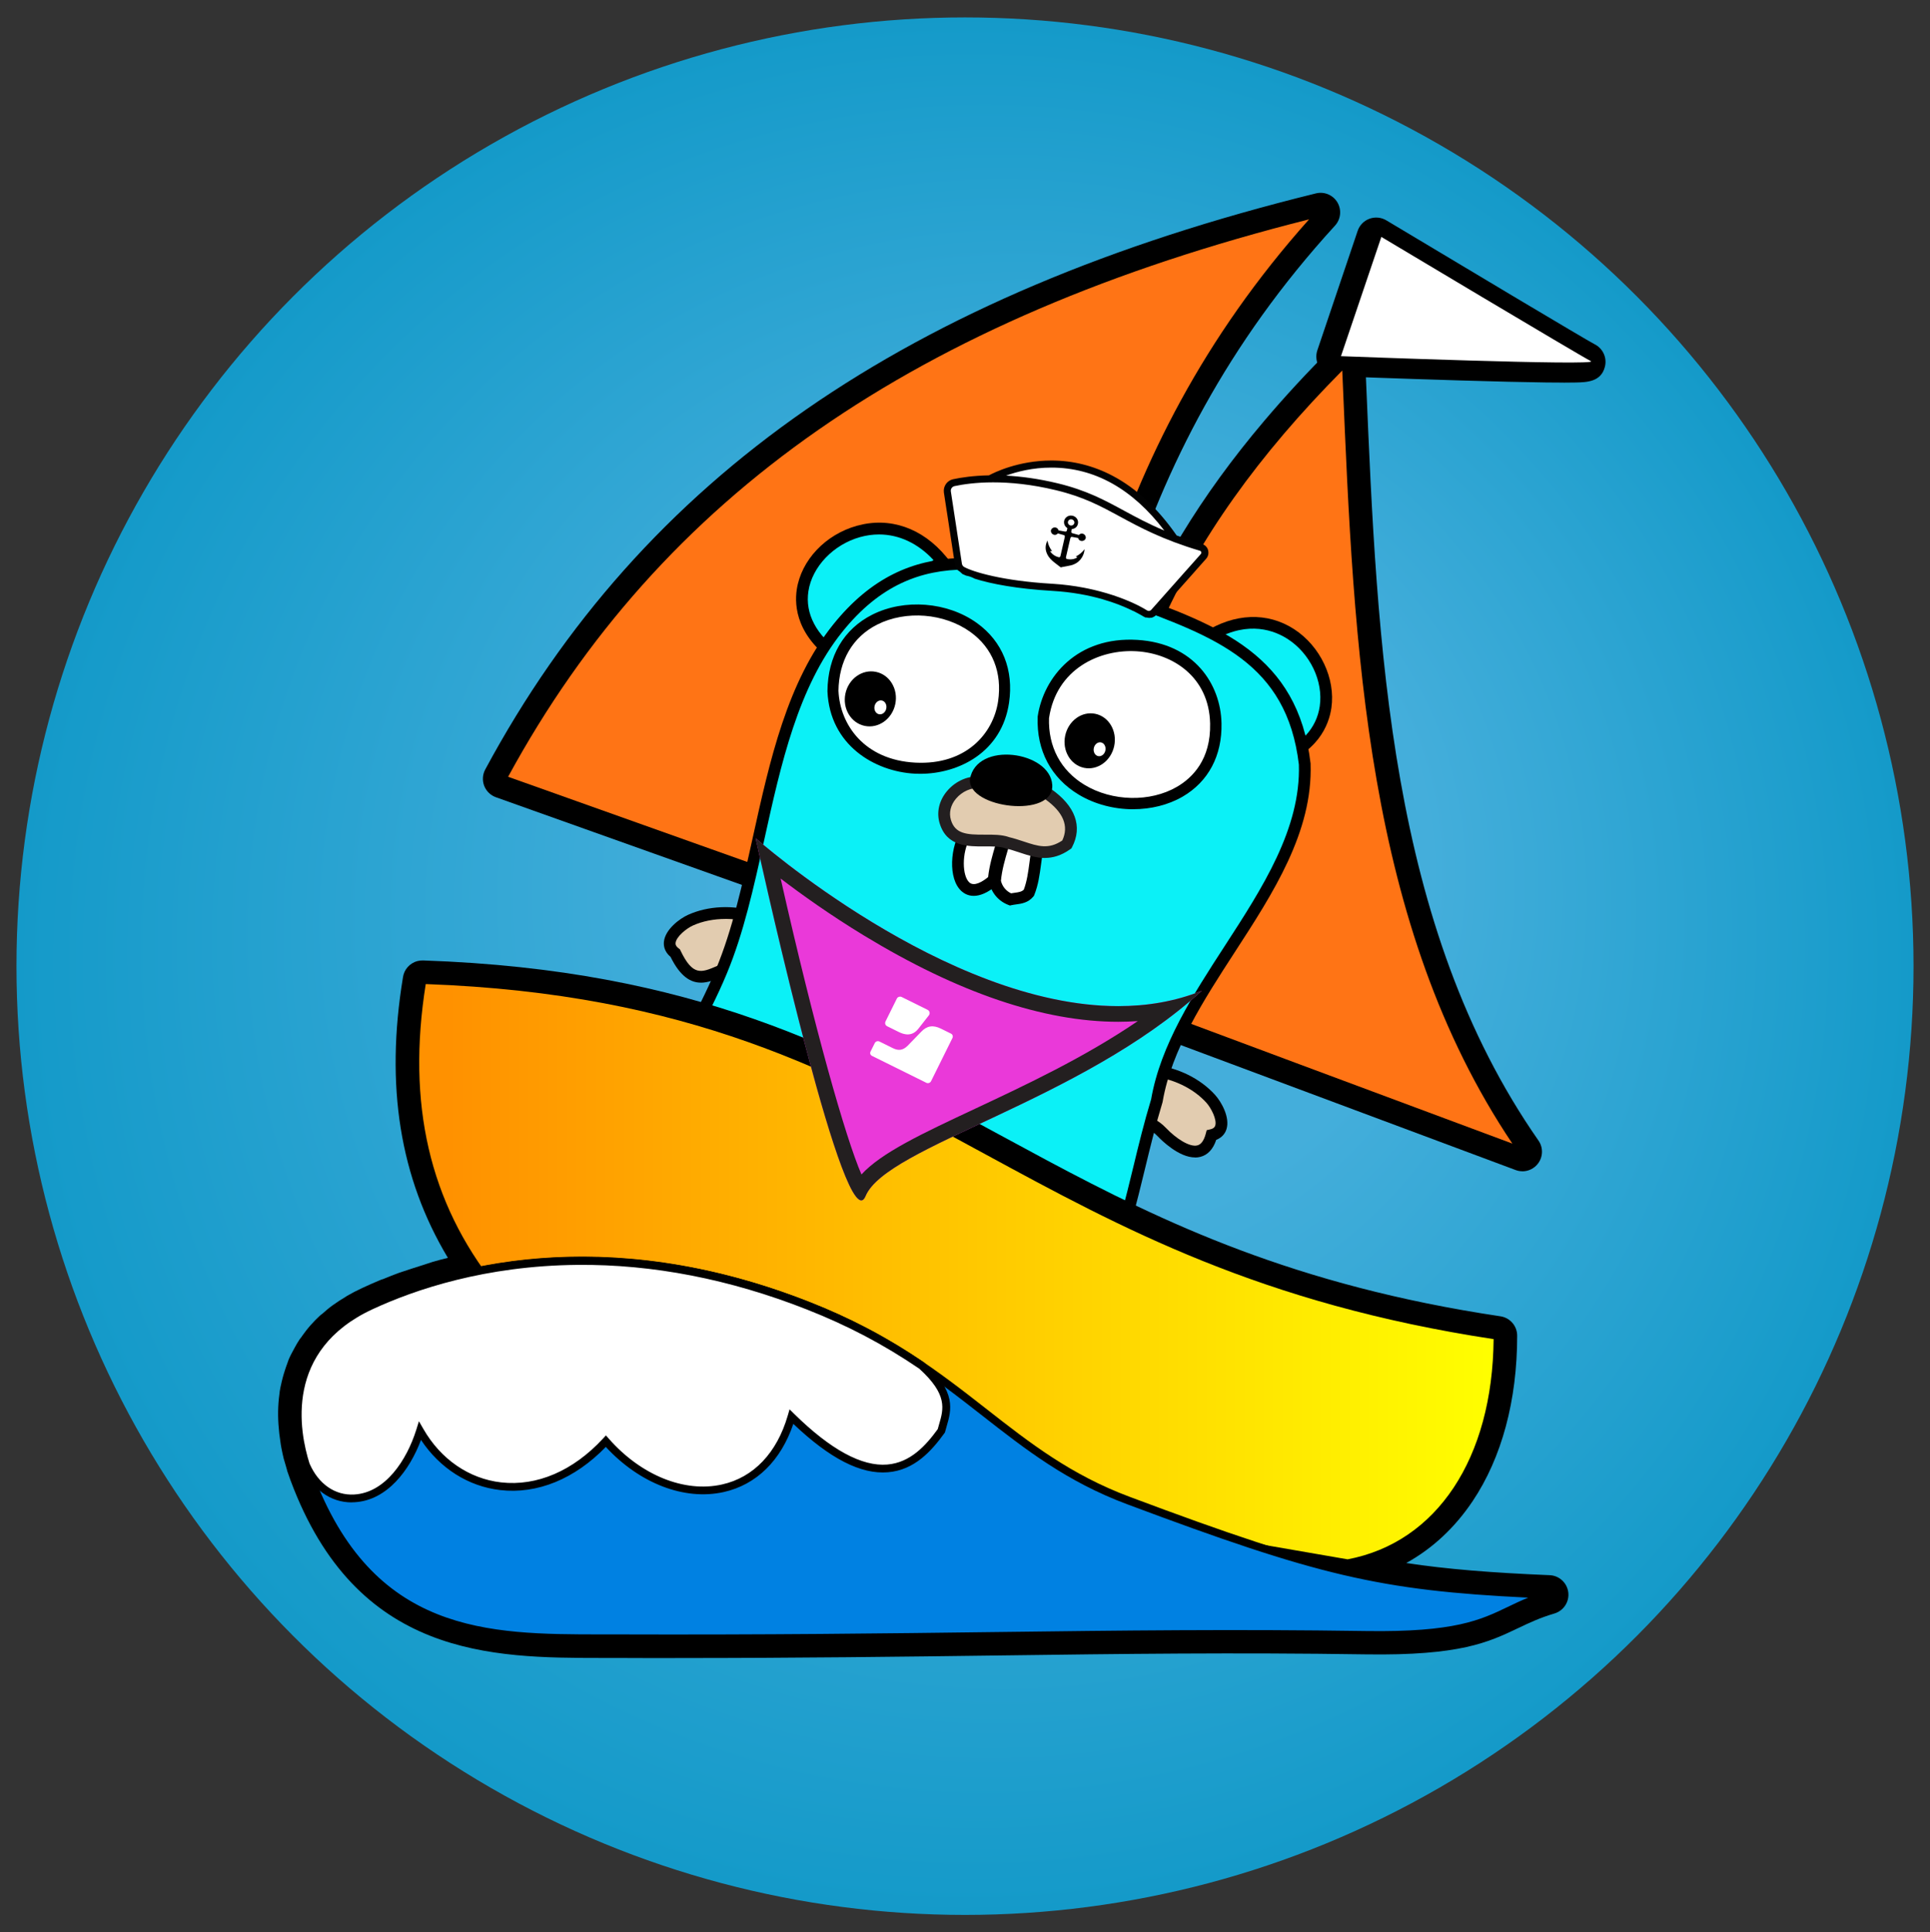 <?xml version="1.0" encoding="UTF-8"?><svg id="Layer_1" xmlns="http://www.w3.org/2000/svg" xmlns:xlink="http://www.w3.org/1999/xlink" viewBox="0 0 493.22 493.69"><rect x="0" y="0" width="493.22" height="493.69" fill="#333333" stroke="none"/><defs><style>.cls-1{fill:url(#linear-gradient);}.cls-2{fill:#020202;}.cls-3,.cls-4{fill:#fff;}.cls-5{fill:#231f20;}.cls-6{fill:url(#radial-gradient);}.cls-7{fill:#0bf1f7;}.cls-7,.cls-8,.cls-9,.cls-4,.cls-10,.cls-11,.cls-12{fill-rule:evenodd;}.cls-8{fill:#e2ccb0;}.cls-9{fill:#ff7415;}.cls-10{fill:#ea39d9;}.cls-11{fill:#0081e2;}</style><radialGradient id="radial-gradient" cx="246.61" cy="246.85" fx="292.91" fy="206.59" r="242.4" gradientUnits="userSpaceOnUse"><stop offset=".37" stop-color="#44aedb"/><stop offset="1" stop-color="#149ac9"/></radialGradient><linearGradient id="linear-gradient" x1="106.15" y1="324.9" x2="382.7" y2="324.9" gradientUnits="userSpaceOnUse"><stop offset=".03" stop-color="#ff9100"/><stop offset="1" stop-color="#ff0"/></linearGradient></defs><g><circle class="cls-6" cx="246.61" cy="246.85" r="242.4"/><g><g><path d="m285.06,259.63c-2.36,0-4.46-1.67-4.91-4.08-1.71-9.12-2.74-18.26-3.06-27.17-.1-2.76,2.06-5.08,4.82-5.17,2.73-.1,5.08,2.06,5.17,4.82.3,8.41,1.27,17.04,2.89,25.67.51,2.71-1.28,5.33-3.99,5.84-.31.06-.62.09-.93.09Z"/><g><path d="m263.89,252.25c-.57,0-1.13-.1-1.68-.29l-135.48-48.27c-1.37-.49-2.46-1.55-2.99-2.91-.52-1.36-.43-2.88.26-4.17,40.21-74.7,107.66-121.48,212.29-147.2,2.14-.53,4.37.41,5.49,2.3,1.12,1.89.88,4.3-.61,5.93-55.03,60.16-63.82,126.3-72.33,190.27-.2,1.5-1.06,2.82-2.35,3.61-.79.48-1.7.73-2.61.73Zm-128.26-56l124.12,44.22c7.93-59.31,17.32-120.26,63.49-177.32-90.58,25.06-150.59,67.67-187.61,133.1Z"/><path d="m399.61,97.75c-1.29,0-2.79-.01-4.48-.03-5.34-.07-12.76-.24-22.04-.52-15.78-.47-31.74-1.08-31.89-1.09-1.58-.06-3.03-.86-3.93-2.16-.89-1.3-1.12-2.94-.62-4.44l10.31-30.53c.48-1.43,1.59-2.57,3.01-3.09,1.42-.52,3-.37,4.3.4,20.16,12.09,50.96,30.48,53.18,31.63,2.16,1.06,3.28,3.44,2.69,5.78-.98,3.89-4.63,3.97-7.57,4.03-.82.02-1.81.03-2.96.03Zm3.27-.94s.09.05.14.07c-.04-.02-.08-.04-.14-.07Zm-54.61-10.44c12.45.45,27.47.94,38.86,1.2-10.83-6.44-24.59-14.67-32.67-19.51l-6.18,18.31Z"/><path d="m389.06,299.25c-.58,0-1.18-.1-1.75-.32l-103.89-38.76c-2.59-.97-3.9-3.85-2.94-6.43.96-2.59,3.84-3.9,6.43-2.94l89.88,33.54c-31.02-53.08-34.73-117.31-37.41-180.1-3,3.23-5.91,6.49-8.69,9.77-30.72,36.24-44.96,73.82-43.51,114.89.1,2.76-2.06,5.08-4.82,5.17-2.77.1-5.08-2.06-5.17-4.82-1.53-43.67,13.47-83.48,45.88-121.71,5.34-6.3,11.13-12.56,17.2-18.59.14-.15.3-.29.46-.42,1.22-1,2.84-1.36,4.37-.98,1.75.44,3.13,1.78,3.61,3.52.11.41.17.82.18,1.23l.2,4.7c2.89,68.62,5.87,139.58,44.07,194.4,1.25,1.79,1.19,4.19-.15,5.92-.97,1.25-2.44,1.94-3.95,1.94Z"/><g><path class="cls-9" d="m263.91,247.25c8.77-65.98,17.74-131.95,73.56-192.97h0c-89.03,21.89-164.59,62.12-209.06,144.73,48.99,17.44,90.64,32.28,135.5,48.24"/><path d="m263.91,248.25c-.11,0-.23-.02-.33-.06-24.63-8.77-48.29-17.19-72.73-25.89l-62.76-22.35c-.28-.1-.49-.31-.6-.58-.1-.27-.08-.58.05-.83,39.65-73.65,106.28-119.8,209.7-145.23.29-.07.61,0,.86.18.24.19.38.48.38.79,0,.25-.09.49-.26.68-55.84,61.04-64.72,127.83-73.31,192.43-.04.3-.21.56-.47.72-.16.1-.34.15-.52.15Zm-134.06-49.79l61.67,21.96c24.06,8.57,47.36,16.86,71.57,25.48,8.47-63.66,17.5-129.41,71.45-189.86-100.54,25.32-165.67,70.65-204.69,142.42Z"/></g><path class="cls-4" d="m342.68,91s66.46,2.54,63.88,1.27c-2.58-1.27-53.55-31.74-53.55-31.74l-10.32,30.47h0Z"/><g><path class="cls-9" d="m285.21,255.5c32.61,12.17,56.18,20.96,103.88,38.72-39.91-57.28-42.11-129.74-45.17-201.85h0c-36.78,36.54-72.69,88.85-58.72,163.13"/><path d="m389.09,295.22c-.12,0-.24-.02-.35-.06-47.7-17.76-71.27-26.55-103.88-38.72-.33-.12-.57-.41-.63-.75-6.35-33.75-2.85-66.15,10.39-96.31,10.19-23.2,26.09-45.35,48.6-67.73.32-.31.8-.38,1.19-.17.33.18.52.52.52.88l.2,4.73c2.91,69.21,5.92,140.77,44.79,196.55.25.36.24.84-.03,1.18-.19.25-.49.39-.79.39Zm-103-40.46c31.66,11.82,54.92,20.49,100.4,37.42-37.51-55.86-40.48-126.57-43.36-195l-.11-2.51c-21.48,21.65-36.73,43.09-46.57,65.5-13.01,29.62-16.49,61.43-10.36,94.58Z"/></g></g></g><g><g><path class="cls-8" d="m172.56,243.53c3.98,8.32,7.65,6.19,11.88,4.41,4.02-1.69,4.63.54,5.94-4.18.86-3.11,1.89-6.18,2.37-9.38-5.21-1.6-11.26-1.54-16.28.71-2.59,1.16-7.88,5.48-3.92,8.44"/><path d="m179.12,251.06c-2.55,0-5.23-1.46-7.75-6.57-1.6-1.35-1.81-2.86-1.7-3.91.35-3.13,3.99-5.87,6.2-6.86,5.12-2.3,11.44-2.58,17.33-.77l1.24.38-.19,1.28c-.39,2.57-1.11,5.05-1.81,7.45-.2.7-.41,1.4-.6,2.11-.97,3.5-1.89,4.19-4.14,4.48-.7.09-1.5.19-2.67.68l-.66.28c-1.62.69-3.41,1.46-5.26,1.46Zm6.29-16.28c-2.96,0-5.84.56-8.31,1.67-1.7.76-4.28,2.88-4.45,4.45-.04.35.02.83.81,1.42l.29.22.16.33c3.15,6.58,5.33,5.65,9.28,3.96l.67-.29c1.54-.65,2.69-.8,3.45-.89.99-.13,1.03-.13,1.63-2.31.2-.71.41-1.43.61-2.14.57-1.97,1.12-3.84,1.49-5.75-1.86-.45-3.76-.68-5.64-.68Z"/></g><g><path class="cls-7" d="m215.04,168.63c-27.01-17.45,6.6-48.28,25.57-25.47l-25.57,25.47Z"/><path d="m215.24,170.54l-1.02-.66c-10.72-6.93-11.24-15.05-10.6-19.27,1.14-7.49,7.32-14.04,15.38-16.28,8.37-2.33,16.67.53,22.76,7.86l.88,1.05-27.4,27.29Zm9.4-33.99c-1.6,0-3.21.22-4.83.67-6.83,1.9-12.27,7.59-13.22,13.84-.88,5.76,2.05,11.27,8.26,15.63l23.7-23.61c-3.96-4.27-8.82-6.53-13.92-6.53Z"/></g><g><path class="cls-7" d="m308.5,162.87c24.9-15.86,44.98,23.37,16.5,31.72l-16.5-31.72Z"/><path d="m324.23,196.38l-17.7-34.04,1.16-.74c7.79-4.96,16.18-5.28,23.01-.86,6.71,4.34,10.63,12.62,9.54,20.13-.61,4.22-3.35,11.79-14.83,15.16l-1.18.35Zm-13.75-32.95l15.26,29.35c6.62-2.27,10.7-6.62,11.53-12.34.93-6.39-2.44-13.46-8.2-17.18-3.26-2.11-9.92-4.78-18.59.16Z"/></g><g><path class="cls-8" d="m272.2,350.11c4.53,4.31,12,16.05,3.2,19.13-8.94,5.29-10.12-10-16.29-13.38,3.64-3.26,7.98-6.01,13.09-5.76Z"/><path d="m271.94,371.84c-.53,0-1.04-.07-1.54-.21-3.26-.9-5.2-4.46-7.07-7.9-1.47-2.7-2.99-5.5-4.93-6.56l-1.86-1.02,1.58-1.41c3.11-2.78,7.95-6.45,14.16-6.14l.56.03.4.38c3.01,2.87,8.83,10.67,7.58,16.46-.36,1.68-1.48,3.92-4.78,5.12-1.43.82-2.8,1.24-4.09,1.24Zm-10.42-16.06c1.8,1.67,3.13,4.13,4.44,6.52,1.57,2.89,3.2,5.88,5.24,6.44.96.26,2.09,0,3.44-.79l.27-.12c1.7-.6,2.67-1.57,2.98-2.97.81-3.78-3.03-9.95-6.31-13.26h-.03c-3.25,0-6.47,1.35-10.01,4.2Z"/></g><g><path class="cls-8" d="m205.39,344.72c-6.23,1.02-9.7,6.68-14.88,9.58-4.88,2.96-7.94-1.33-9.13-2.51-4.6-7.14,4.64-12.46,9.44-16.06,6.72-1.42,10.99,4.39,14.58,9Z"/><path d="m187.23,356.84c-3.23,0-5.49-2.46-6.52-3.57-.15-.16-.28-.3-.39-.42l-.21-.25c-4.87-7.55,3.25-13.36,8.1-16.83.61-.43,1.18-.85,1.71-1.24l.27-.2.32-.07c7.45-1.57,12.04,4.36,15.75,9.13l1.88,2.41-2.5.41c-3.47.57-6.05,2.81-8.79,5.18-1.73,1.5-3.52,3.06-5.61,4.23-1.46.89-2.81,1.23-4.01,1.23Zm-4.67-6c.11.11.23.25.36.39,1.77,1.92,3.75,3.64,6.81,1.78,1.86-1.04,3.46-2.43,5.15-3.9,2.37-2.06,4.8-4.17,7.92-5.27-3.03-3.82-6.51-7.55-11.37-6.71-.46.34-.96.7-1.48,1.07-9.69,6.94-9.16,9.87-7.4,12.64Z"/></g><g><path class="cls-8" d="m309.59,290.02c-2.11,8.08-9.48,2.59-12.64-.74-3-3.16-4.45-1.36-3.75-6.21.46-3.19.76-6.41,1.6-9.53,5.41.63,10.91,3.11,14.59,7.18,1.9,2.1,5.01,8.17.2,9.29"/><path d="m305.4,295.72c-4.18,0-8.61-4.43-9.54-5.4-.87-.92-1.56-1.33-2.16-1.69-1.94-1.17-2.5-2.17-1.98-5.76.1-.72.2-1.45.29-2.17.33-2.47.66-5.03,1.34-7.53l.34-1.25,1.29.15c6.11.71,11.77,3.51,15.53,7.66,1.63,1.8,3.86,5.77,2.92,8.77-.29.92-.98,2.08-2.62,2.73-.8,2.39-2.16,3.85-4.05,4.34-.44.11-.89.17-1.34.17Zm-9.47-20.49c-.42,1.9-.68,3.83-.94,5.86-.1.73-.19,1.47-.3,2.2-.32,2.23-.29,2.25.56,2.76.65.39,1.64.99,2.79,2.2,2.44,2.57,5.96,4.91,7.96,4.39.96-.25,1.69-1.26,2.14-3l.23-.88.88-.21c.96-.22,1.21-.64,1.31-.97.47-1.51-1.03-4.48-2.28-5.86-2.97-3.28-7.51-5.65-12.35-6.5Z"/></g><g><path class="cls-7" d="m284.28,151.54c24.85,9.16,45.81,15.35,49.15,43.7,1.04,30.78-32.64,55.93-37.78,85.97-7.52,24.81-7.69,45.23-27.26,63.59-20.58,19.31-36.74,12.89-60.82,3.02-18.91-7.75-34.49-22.13-38.86-43.63-5.12-25.22,6.31-33.52,15.66-56.04,11.07-26.67,11.06-64.43,29.72-87.64,19.36-24.08,42.62-16.72,70.19-8.97"/><path d="m240.91,358.78c-10.52,0-21.29-4.41-33.9-9.58-21.58-8.84-35.7-24.73-39.76-44.72-3.82-18.83,1.41-28.65,8.03-41.09,2.43-4.55,5.18-9.72,7.71-15.82,4.18-10.07,6.72-21.57,9.42-33.75,4.31-19.49,8.77-39.64,20.52-54.26,19.47-24.22,42.7-17.67,69.6-10.08l2.27.65c1.28.47,2.54.93,3.79,1.39,23.1,8.44,43.05,15.73,46.33,43.54v.13c.59,17.32-9.55,32.96-19.37,48.08-7.94,12.24-16.15,24.9-18.43,38.19l-.04.18c-1.8,5.92-3.17,11.59-4.5,17.07-4.28,17.67-7.98,32.92-23.17,47.17-10.06,9.44-19.19,12.9-28.51,12.9Zm6.02-213.26c-11.66,0-22.09,3.99-31.68,15.92-11.31,14.07-15.69,33.87-19.92,53.02-2.72,12.31-5.29,23.94-9.58,34.25-2.59,6.24-5.38,11.47-7.83,16.08-6.59,12.37-11.35,21.3-7.74,39.08,3.85,18.98,17.33,34.08,37.96,42.54,23.6,9.67,39.19,16.06,59.22-2.73,14.54-13.64,18.14-28.49,22.3-45.69,1.33-5.5,2.71-11.18,4.52-17.15,2.4-13.86,10.76-26.75,18.85-39.22,9.55-14.72,19.42-29.93,18.9-46.29-3.08-25.93-21.31-32.59-44.37-41.01-1.24-.45-2.49-.91-3.75-1.37l-2.1-.59c-12.77-3.6-24.27-6.85-34.78-6.85Z"/></g><g><path class="cls-4" d="m266.63,183.3c-1.02,28.03,44.7,30.16,44.07,1.54-.56-25.66-40.35-26.94-44.07-1.54"/><path d="m289.6,206.76c-4.86,0-9.78-1.25-13.9-3.72-7.1-4.26-10.83-11.29-10.52-19.8v-.16c1.49-10.1,10.08-20.53,25.49-19.59,14.54.9,21.28,11.35,21.49,21.3.18,8.26-3.35,14.92-9.94,18.75-3.69,2.14-8.12,3.21-12.61,3.21Zm-21.52-23.33c-.24,7.36,2.99,13.44,9.12,17.12,7.06,4.24,16.75,4.44,23.55.49,3.99-2.31,8.7-7,8.5-16.17-.26-11.97-9.61-17.9-18.76-18.47-9.48-.59-20.53,4.49-22.4,17.03Z"/></g><g><path class="cls-4" d="m212.87,176.58c1.09,24.82,40.06,26.7,43.6,2.78,4.24-28.65-43.29-32.93-43.6-2.78"/><path d="m235.16,197.7c-.45,0-.9-.01-1.35-.03-10.34-.53-21.75-7.34-22.35-21.02v-.04s0-.04,0-.04c.09-8.9,4.15-15.84,11.44-19.52,8.24-4.16,19.25-3.28,26.77,2.14,6.53,4.71,9.43,11.94,8.19,20.38-1.86,12.61-12.81,18.13-22.7,18.13Zm-20.88-21.14c.4,8.63,6.63,17.62,19.67,18.29,12.9.65,19.89-7.4,21.12-15.69,1.08-7.34-1.42-13.61-7.05-17.67-6.7-4.83-16.51-5.62-23.85-1.91-6.29,3.18-9.8,9.21-9.9,16.99Z"/></g><g><path class="cls-4" d="m265.15,216.88c-.72,3.52-.77,7.63-2.22,11.24-1.25,1.51-3.05,1.32-4.72,1.69-2.03-.77-3.51-2.52-3.94-4.66.36-4.38,1.97-8.36,3-12.61l7.87,4.35Z"/><path d="m258.1,231.36l-.42-.16c-2.52-.96-4.34-3.11-4.88-5.77l-.04-.21.02-.21c.25-3.12,1.11-6.04,1.93-8.86.38-1.3.78-2.65,1.1-3.98l.46-1.91,10.56,5.83-.22,1.08c-.23,1.14-.39,2.34-.56,3.62-.35,2.61-.7,5.31-1.74,7.88l-.09.22-.15.18c-1.32,1.59-3.04,1.82-4.43,2.01-.37.05-.75.1-1.12.18l-.44.1Zm-2.31-6.32c.34,1.42,1.29,2.58,2.59,3.2.29-.05.58-.09.87-.13,1.14-.15,1.85-.28,2.38-.8.82-2.15,1.14-4.57,1.45-6.91.12-.9.24-1.83.39-2.73l-5.24-2.89c-.21.75-.43,1.5-.64,2.23-.8,2.73-1.55,5.3-1.8,8.04Z"/></g><g><ellipse cx="222.43" cy="178.57" rx="7.05" ry="6.51" transform="translate(1.98 359.58) rotate(-78.15)"/><ellipse class="cls-3" cx="225" cy="180.74" rx="1.79" ry="1.53" transform="translate(1.9 363.82) rotate(-78.15)"/></g><g><ellipse cx="278.5" cy="189.29" rx="7.05" ry="6.4" transform="translate(36.03 422.97) rotate(-78.15)"/><ellipse class="cls-3" cx="281.02" cy="191.45" rx="1.79" ry="1.51" transform="translate(35.93 427.15) rotate(-78.15)"/></g><g><path class="cls-4" d="m247.03,212.68c-4.19,6.15-2.69,20.52,6.93,12.17.36-4.38,1.97-8.36,3-12.61l-9.93.43Z"/><path d="m248.84,228.89c-1.44,0-2.46-.61-3.1-1.18-3.55-3.16-2.93-11.51.05-15.88l.42-.62,12.68-.55-.47,1.94c-.34,1.4-.75,2.78-1.14,4.11-.82,2.8-1.59,5.44-1.82,8.26l-.05.61-.46.4c-2.54,2.21-4.56,2.91-6.11,2.91Zm-.96-14.75c-2.15,3.79-2,9.68-.15,11.33,1.24,1.1,3.38-.23,4.79-1.38.31-2.89,1.11-5.6,1.88-8.23.2-.67.4-1.35.59-2.04l-7.11.31Z"/></g><g><g><path class="cls-8" d="m250.71,199.91c-5.27-.65-10.8,4.62-9.13,10.06,2.21,7.2,10.94,3.63,15.76,5.33,5.68,1.31,9.68,4.46,15.3.46,2.58-4.95.23-9.39-4.96-12.99l-16.97-2.86Z"/><path class="cls-5" d="m267.01,219.21c-2.22,0-4.3-.69-6.34-1.36-1.17-.39-2.39-.79-3.67-1.09l-.16-.05c-1.34-.47-3.18-.46-5.13-.45-4.33.03-9.74.05-11.56-5.85-.87-2.82-.19-5.83,1.85-8.27,2.25-2.69,5.66-4.11,8.89-3.72h.07s17.3,2.92,17.3,2.92l.28.19c6.26,4.34,8.19,9.63,5.43,14.91l-.17.32-.29.21c-2.34,1.66-4.48,2.23-6.5,2.23Zm-9.25-5.35c1.38.32,2.64.74,3.85,1.14,3.66,1.21,6.34,2.1,9.86-.26,1.74-3.69.27-7.24-4.37-10.55l-16.6-2.8c-2.2-.26-4.62.79-6.2,2.67-1.38,1.64-1.84,3.63-1.28,5.46,1.08,3.52,3.96,3.76,8.68,3.73,2.09-.01,4.25-.02,6.06.59Z"/></g><path class="cls-12" d="m247.87,199.1c1.64-9.88,20.56-7.18,21.04,1.47.48,8.64-21.64,5.97-21.04-1.47.48-5.95,0,0,0,0Z"/></g><polygon class="cls-3" points="242.72 124.05 242.19 126.59 244.33 140.47 244.9 143.69 245.46 145.14 251.56 147.91 270.33 150.2 283.2 152.35 293.64 156.74 294.97 156.4 307.94 141.25 307.29 139.94 299.5 137.44 290.74 126.51 277.81 119.88 269.63 118.48 261.25 119.54 253.35 122.11 249.08 123.02 242.72 124.05"/><path class="cls-2" d="m308.74,140.56c-.22-.76-.81-1.36-1.57-1.58-2.38-.71-4.52-1.44-6.47-2.17-4.82-6.93-10.32-12.06-16.36-15.24-4.91-2.59-10.18-3.91-15.65-3.91-8.49,0-14.72,3.12-15.96,3.79-4.02.08-7.12.55-9.16.99-1.53.33-2.56,1.79-2.36,3.36l.59,3.88.33,2.11.3,1.97.3,1.97,1.07,7,.23,1.5c.02.14.05.28.09.41.07.26.19.52.33.75.06.07.12.13.19.2.48.31.92.66,1.32,1.07.28.14.6.28.95.42.08.01.15.03.23.04.7.15,1.35.4,1.95.73,4.24,1.36,10.99,2.6,19.78,3.11,5.14.3,9.47,1.15,12.95,2.16,1.53.44,2.89.91,4.09,1.37,1.31.5,2.42,1,3.34,1.44v.02c.4.15.79.33,1.15.55.12.06.23.12.35.18,0,0,0,0,0,0,.78.41,1.29.72,1.47.83.13.08.27.15.4.21,0,0,0,.01,0,.02.34.02.68.06,1.01.13.01,0,.02,0,.03,0,.26-.04.53-.06.79-.07,0-.01,0-.02,0-.03.42-.14.81-.39,1.12-.74l3.29-3.71,1.4-1.58,3.98-4.48.9-1.01.49-.56.54-.61,2.07-2.33c.53-.6.71-1.41.49-2.17Zm-40.05-21.09c11.02,0,20.71,5.42,28.86,16.09-4.15-1.75-7.38-3.5-10.36-5.12-4.92-2.67-9.57-5.19-16.92-6.96-4.94-1.19-9.35-1.76-13.17-1.96,2.73-.99,6.8-2.06,11.59-2.05Zm38.2,22.06l-2.87,3.23-1.18,1.32-5.31,5.98-1.5,1.69-1.84,2.07c-.26.3-.7.36-1.03.15-.72-.45-1.57-.92-2.53-1.4-.89-.44-1.87-.88-2.95-1.31-1.94-.79-4.17-1.54-6.62-2.18-.97-.26-1.97-.49-3-.71-.36-.08-.73-.15-1.1-.22-2.52-.48-5.21-.83-8.02-1-6.44-.37-11.51-1.14-15.23-1.96-3.83-.84-6.25-1.74-7.31-2.33-.32-.18-.54-.5-.59-.89v-.02s-1.05-6.83-1.05-6.83l-.3-1.98-1.47-9.6c-.08-.63.32-1.2.95-1.34,4.27-.91,13.32-1.99,25.89,1.04,7.12,1.71,11.45,4.07,16.47,6.79,5.03,2.73,10.74,5.82,20.34,8.68.24.07.32.27.34.35.03.1.05.29-.11.47Z"/><path d="m275.38,142.41c-.16-.07-.3-.14-.46-.21.89-.48,1.66-1.07,2.23-1.89-.03,1.29-.86,3.2-2.9,3.95-.53.26-2.95.61-3.17.7-.06-.07-2.07-1.52-2.37-1.91-.97-.88-2.15-2.73-1.05-4.89,0,0,.01-.02.03-.04.14,1,.57,1.87,1.17,2.69-.1,0-.18,0-.26,0-.08,0-.16,0-.27,0,.12.16.22.3.34.44.49.55,1.1.91,1.82,1.1.04.01.08.02.12.02.17.02.3-.06.36-.24.03-.08.05-.16.07-.25.35-1.5.69-3.01,1.03-4.52.02-.09.03-.17.04-.26.02-.21-.07-.34-.28-.4-.31-.09-.62-.17-.93-.26-.17-.05-.33-.09-.5-.14-.05-.01-.07,0-.11.03-.31.35-.77.43-1.18.21-.42-.22-.64-.7-.52-1.12.11-.38.54-.68.97-.67.44,0,.8.27.92.68.01.04.02.08.08.09.52.09,1.04.19,1.57.28.04,0,.09.01.13.01.18,0,.31-.06.36-.23.06-.2.11-.4.15-.61,0-.02-.03-.06-.06-.08-.46-.32-.73-.74-.79-1.28-.13-1.1.85-2.02,1.98-1.88,1.12.14,1.86,1.2,1.53,2.24-.21.69-.71,1.08-1.45,1.2-.07.01-.1.04-.11.1-.03.17-.08.34-.1.51-.03.25.06.38.32.46.32.09.63.18.95.26.2.06.4.11.6.17.05.01.08,0,.11-.03.31-.34.78-.42,1.18-.2.42.23.64.71.51,1.13-.12.38-.55.67-.99.65-.4-.02-.78-.23-.9-.68-.02-.06-.05-.09-.11-.1-.48-.09-.95-.18-1.43-.26-.24-.04-.37.03-.45.25-.03.08-.05.15-.07.23-.35,1.5-.69,3.01-1.04,4.52-.02.08-.03.16-.04.24-.02.23.07.36.31.41.53.11,1.06.11,1.59,0,.34-.08.66-.2.95-.38.03-.02.05-.03.09-.06Zm-1.46-9.71c-.44-.11-.88.15-.99.58-.11.42.17.86.62.97.44.11.89-.16.99-.58.1-.42-.17-.85-.62-.96Z"/></g><g><g><path d="m172.49,423.63c-4.95,0-10.02,0-15.24-.03h-3.56c-27.9-.03-62.62-.06-79.45-45.4-.29-.78-.56-1.52-.82-2.31-.05-.17-.1-.34-.13-.52-.21-.66-.4-1.33-.58-2l-.04-.12c-.06-.2-.12-.39-.17-.59-.19-.76-.35-1.54-.51-2.32l-.1-.51c-.1-.51-.17-1.02-.24-1.53l-.07-.5c-.08-.52-.15-1.01-.21-1.54-.36-3.19-.4-6.12-.1-8.96.05-.46.11-.94.17-1.41.01-.15.03-.3.05-.45.11-.74.29-1.48.44-2.14l.08-.36c.16-.69.35-1.38.55-2.05.04-.13.08-.25.13-.38v-.04c.24-.72.49-1.53.81-2.35.08-.28.17-.52.27-.77.46-1.06.97-2,1.43-2.83l.18-.33c.33-.59.69-1.26,1.16-1.95.19-.28.37-.51.52-.68.04-.06.09-.13.13-.2.59-.83,1.33-1.82,2.19-2.79.84-.94,1.56-1.68,2.29-2.35.25-.23.47-.4.64-.51.8-.71,1.64-1.44,2.58-2.13.13-.1.27-.19.42-.29.86-.62,1.81-1.24,2.88-1.87.17-.13.36-.25.55-.36,1.15-.67,2.48-1.36,3.89-2.01,1.57-.73,3.06-1.39,4.56-2.01.23-.1.48-.18.74-.25l.21-.09c1.22-.5,2.61-1.06,3.99-1.56.2-.07.42-.14.65-.21l.22-.07c.56-.2,1.15-.39,1.73-.57.3-.09.59-.19.88-.29.88-.29,1.79-.57,2.71-.86.28-.08.55-.18.82-.27.49-.17.99-.34,1.5-.49,1.21-.35,2.47-.68,3.82-1.01-12.28-20.47-16.04-43.99-11.49-71.63.26-1.99,1.72-3.69,3.75-4.2.47-.12.95-.16,1.42-.15,69.59,2.38,107.27,22.82,147.16,44.46,4.04,2.19,8.1,4.39,12.22,6.59,29.73,15.85,63.17,31.98,115.94,39.87,2.45.37,4.26,2.47,4.26,4.95,0,16.56-3.94,31.18-11.39,42.29-4.57,6.81-10.31,12.13-16.96,15.79,10.4,1.58,21.79,2.49,36.66,3.11,2.44.1,4.45,1.96,4.75,4.38.3,2.43-1.2,4.71-3.55,5.41-3.75,1.11-6.41,2.38-9.23,3.72-7.63,3.64-14.86,7.08-38.91,6.72-33.59-.5-61.78-.14-94.41.29-23.84.31-50.44.65-82.18.65Zm-89.42-50.42c.17.51.36,1,.54,1.5,14.41,38.85,41.45,38.87,70.08,38.89h3.59c38.53.15,69.73-.26,97.25-.62,32.71-.42,60.96-.79,94.69-.29,11.3.17,18.31-.51,23.41-1.66-16.93-1.54-31.27-4.32-50.46-10.43-2.5-.8-3.96-3.4-3.34-5.95.62-2.55,3.12-4.18,5.71-3.74l19.81,3.41c19.55-4.07,32.03-22.52,33.25-48.79-51.84-8.34-85.13-24.44-114.81-40.26-4.14-2.21-8.22-4.42-12.28-6.62-37.97-20.6-73.88-40.08-138.32-43.07-3.45,25.9,1.3,47.62,14.48,66.26.98,1.38,1.19,3.17.56,4.74-.63,1.57-2.01,2.72-3.68,3.05-4.22.83-7.36,1.56-10.18,2.37-.34.1-.67.21-.99.33-.38.13-.76.26-1.15.38-.84.26-1.68.52-2.49.79-.33.11-.66.21-.99.32-.48.15-.96.31-1.42.47-.18.06-.38.13-.58.19l-.21.07c-1.21.44-2.45.94-3.64,1.43l-.37.15c-.22.09-.46.17-.69.24-1.31.54-2.62,1.12-4.01,1.77-.99.46-1.92.93-2.76,1.41-.15.11-.3.21-.45.3-.99.58-1.83,1.12-2.56,1.65-.11.08-.23.16-.35.24-.62.46-1.23.99-1.94,1.63-.19.17-.38.32-.53.42-.42.4-.87.87-1.41,1.47-.46.52-.91,1.12-1.31,1.67-.08.13-.17.28-.27.43-.2.28-.39.51-.53.66-.18.3-.37.64-.57,1l-.19.35c-.34.62-.67,1.21-.92,1.77-.07.23-.14.43-.22.63-.19.46-.37,1.04-.56,1.67l-.04.11c-.03.11-.07.2-.1.3-.14.46-.26.92-.37,1.37l-.09.38c-.1.44-.2.85-.27,1.22,0,.12-.02.24-.04.35-.05.35-.11.77-.15,1.18-.22,2.11-.19,4.33.09,6.78.05.4.1.79.16,1.2l.08.6c.05.34.09.68.16,1.02l.08.4c.13.64.26,1.26.41,1.88l.03.11c.05.16.09.32.14.47.18.65.38,1.31.58,1.96.05.15.09.3.12.46Zm-9.52-25.22s0,.02-.01.03c0-.01,0-.02.01-.03Zm8.58-12.12s-.04.04-.07.06c.02-.02.04-.04.07-.06Z"/><g><g><path class="cls-1" d="m107.95,250.39c128.22,4.36,146.7,71.74,274.75,90.89,0,32.08-15.38,53.9-38.31,58.14l-161.53-27.93c-40.84-21.08-86.38-51.8-74.91-121.1h0Z"/><path d="m344.39,400.42c-.06,0-.11,0-.17-.01l-161.53-27.93c-.1-.02-.2-.05-.29-.1-19.67-10.16-41.88-23.18-57.4-42.73-17.34-21.86-23.25-47.79-18.06-79.3.02-.36.22-.69.55-.85h0c.18-.09.38-.13.57-.1,68.42,2.35,105.57,22.52,144.89,43.87,34.49,18.73,70.16,38.1,129.88,47.03.49.07.85.49.85.99,0,32-14.99,54.66-39.13,59.12-.06.01-.12.02-.18.02Zm-161.2-29.89l161.2,27.87c22.81-4.32,37.05-25.82,37.31-56.26-59.55-9.04-95.2-28.4-129.68-47.12-38.96-21.16-75.76-41.14-143.22-43.6-4.88,30.57.94,55.76,17.78,76.98,15.25,19.21,37.16,32.08,56.61,42.13Z"/></g><g><path class="cls-11" d="m395.76,407.42c-42.09-1.76-57.22-5.27-107.37-24.04-31.86-11.92-42.55-34.34-81.85-49.8-49.73-19.57-89.64-10.28-111.78,0-21,9.75-21.09,28.79-15.84,42.93,16.28,43.87,49.1,41.97,78.33,42.08,82.54.29,128.67-1.81,191.87-.86,32.2.48,32.32-6.07,46.65-10.3h0Z"/><path d="m172.85,419.61c-5.07,0-10.26,0-15.61-.03-1.22,0-2.45,0-3.69,0-28-.02-59.74-.04-75.58-42.72-2.72-7.32-9.57-32.15,16.36-44.19,19.29-8.96,59.57-20.88,112.56-.02,20.58,8.1,33.18,17.94,45.36,27.46,10.97,8.57,21.33,16.67,36.47,22.33,50.43,18.88,65.44,22.24,107.05,23.98.49.01.9.37.97.86.07.49-.23.96-.71,1.1-4.07,1.2-7,2.61-9.84,3.97-7.19,3.45-13.98,6.7-37.1,6.37-33.74-.5-62.02-.15-94.78.26-23.66.3-50.04.63-81.48.63Zm-24.11-96.55c-23.95,0-42.35,6.22-53.56,11.42-7.9,3.67-25.2,15.07-15.33,41.68,15.35,41.38,45.02,41.4,73.7,41.42,1.24,0,2.47,0,3.69,0,38.45.13,69.58-.25,97.05-.6,32.76-.41,61.06-.76,94.83-.26,22.67.34,29.23-2.82,36.21-6.17,1.64-.79,3.31-1.59,5.21-2.36-38.06-1.83-53.96-5.7-102.51-23.87-15.43-5.77-25.91-13.96-37-22.63-12.07-9.43-24.56-19.19-44.87-27.18-21.45-8.44-40.78-11.45-57.43-11.45Z"/></g></g></g><g><path class="cls-4" d="m147.57,322.16c-22.28.2-40.36,5.66-52.81,11.44-19.96,9.27-21.01,26.89-16.56,40.76,5.69,13.02,22.67,11.79,29.12-8.77,9.58,16.7,31.16,20.28,47.51,2.63,15.65,17.79,40.5,17.57,47.44-6.26,22.24,21.86,32.23,11.99,38.29,3.61,1.2-4.62,3.7-8.81-5.03-16.68-7.98-5.42-17.25-10.65-29.04-15.29-21.76-8.56-41.59-11.6-58.93-11.44h0Z"/><path d="m89.87,383.85c-5.41,0-10.08-3.35-12.58-9.09l-.04-.09c-8.58-26.74,9.09-38.26,17.09-41.98,11.08-5.15,29.31-11.33,53.22-11.54h0c19.52-.19,39.45,3.7,59.3,11.51,10.65,4.19,19.94,9.08,29.23,15.39l.11.08c8.29,7.48,6.93,12.15,5.72,16.28-.14.46-.27.93-.39,1.4l-.05.18-.11.15c-3.35,4.63-7.69,9.45-14.43,10.01-6.94.59-14.85-3.47-24.2-12.36-3.18,9.4-9.46,15.56-17.8,17.42-10.03,2.23-21.48-2.18-30.12-11.53-7.95,8.19-17.49,12.11-26.99,11.02-8.15-.93-15.43-5.56-20.24-12.81-2.91,7.74-8.67,15.47-17,15.92-.24.01-.48.02-.71.02Zm-10.73-9.84c2.27,5.16,6.5,8.1,11.34,7.83,8.03-.43,13.48-8.83,15.9-16.54l.68-2.18,1.14,1.98c4.44,7.74,11.67,12.71,19.85,13.64,9.15,1.04,18.41-2.93,26.05-11.19l.75-.81.73.83c8.23,9.36,19.32,13.85,28.92,11.71,8.06-1.79,14.03-8.04,16.81-17.59l.47-1.61,1.19,1.17c9.28,9.12,17.3,13.49,23.8,12.93,5.87-.49,9.8-4.82,12.87-9.04.11-.43.24-.85.36-1.27,1.14-3.9,2.21-7.58-5.09-14.19-9.15-6.21-18.3-11.02-28.79-15.14-19.61-7.72-39.33-11.55-58.55-11.37v-1s0,1,0,1c-23.55.21-41.5,6.29-52.4,11.35-22.51,10.46-18.74,31.07-16.04,39.5Z"/></g></g></g></g><g><path class="cls-10" d="m193.11,214.15s65.88,58.3,114.01,38.99c-31.09,28.37-80.6,39.65-85.92,52.46-5.32,12.81-28.09-91.44-28.09-91.44Z"/><path class="cls-5" d="m199.49,224.46c5.28,4.03,12.61,9.28,21.3,14.56,24.05,14.62,45.91,22.04,64.97,22.04,1.69,0,3.36-.06,5.01-.18-13.59,9.27-28.76,16.38-41.61,22.41-13.48,6.32-23.92,11.21-29.01,16.78-4.06-9.38-11.89-36.83-20.65-75.6m-6.39-10.31s20.21,92.53,27,92.53c.42,0,.78-.35,1.09-1.09,5.32-12.81,54.84-24.09,85.92-52.46-6.84,2.75-14.04,3.92-21.36,3.92-44.17,0-92.66-42.91-92.66-42.91h0Z"/></g><path class="cls-3" d="m240.44,262.81c-1.98-.98-3.57-.74-5.01.79l-3.49,3.6c-1.2,1.16-2.31,1.32-3.78.59l-3.42-1.69c-.43-.21-.97-.03-1.19.4l-1.09,2.19c-.2.4-.04.88.4,1.09l13.88,6.87c.43.21.97.03,1.19-.4l5.47-11.04c.21-.43.05-.92-.38-1.13l-2.59-1.28h0Zm-10.02-8.09c-.43-.21-1.02-.01-1.23.42l-2.89,5.83c-.23.47-.05,1,.42,1.23l2.95,1.46c1.33.66,3.35,1.29,5.02-.82,0,0,1.7-2.16,2.68-3.42.38-.49.21-1.15-.33-1.42l-6.63-3.28h0Z"/></svg>
